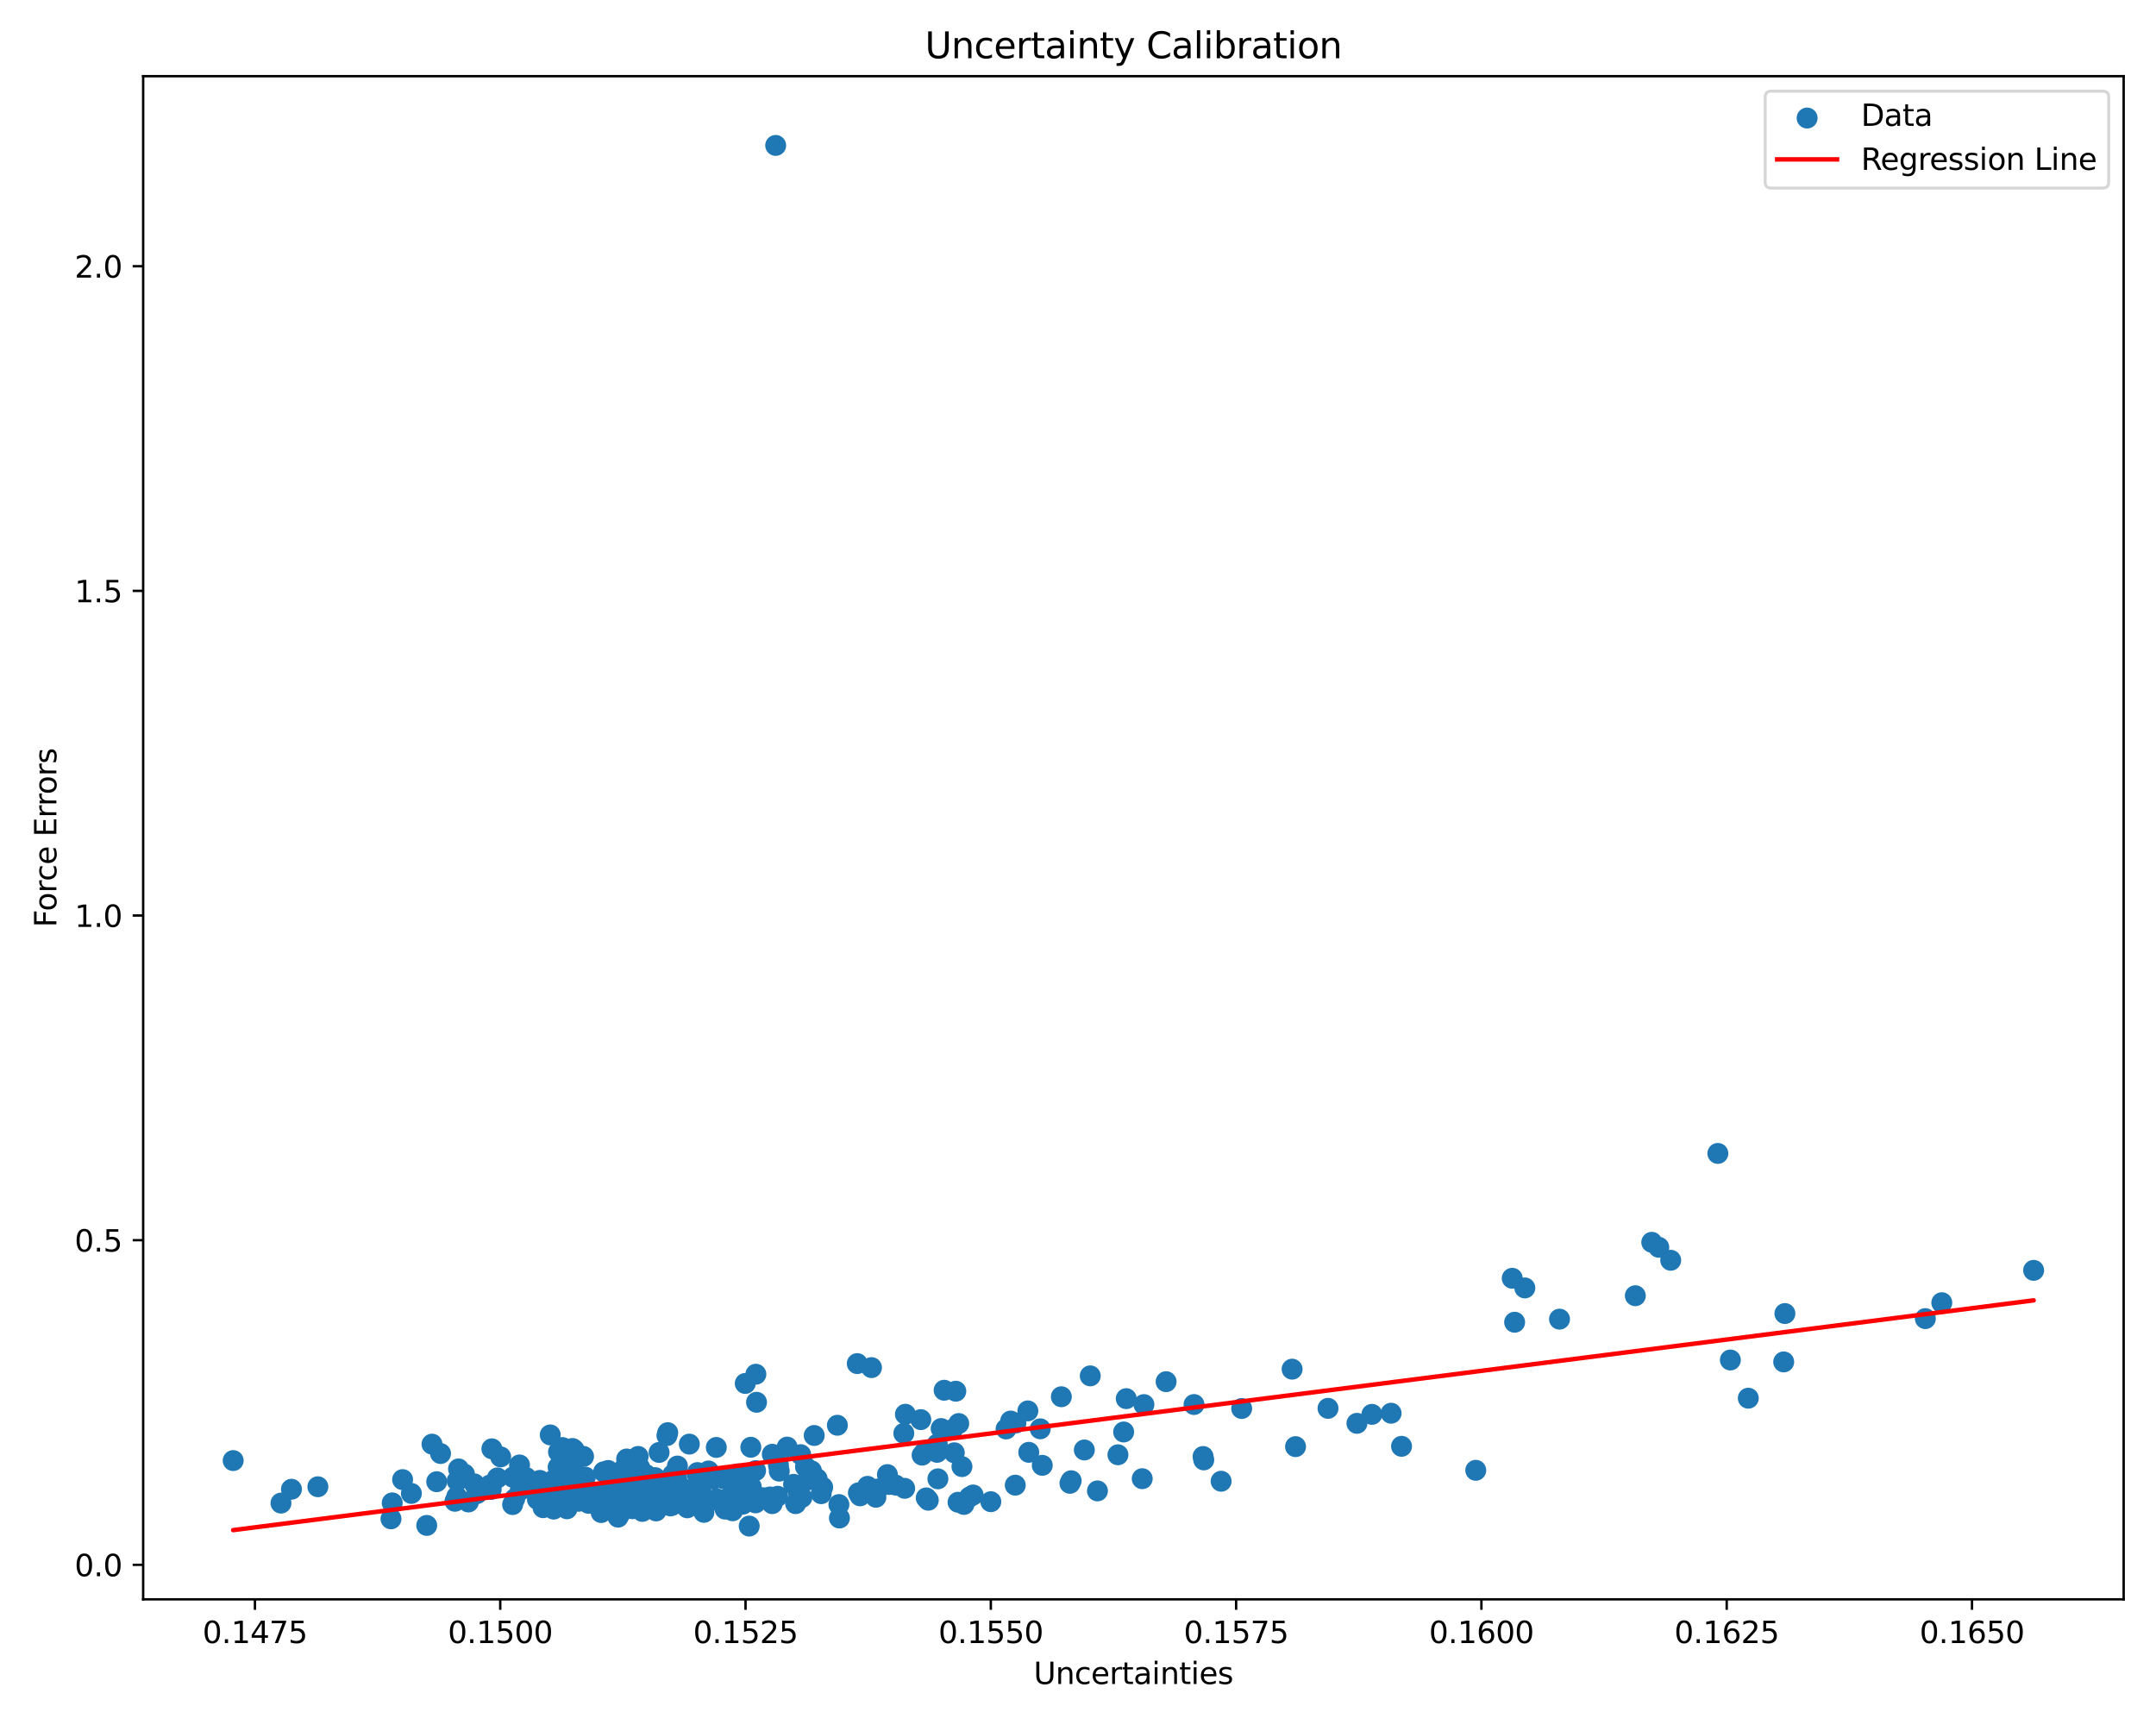<?xml version="1.0" encoding="utf-8" standalone="no"?>
<!DOCTYPE svg PUBLIC "-//W3C//DTD SVG 1.1//EN"
  "http://www.w3.org/Graphics/SVG/1.1/DTD/svg11.dtd">
<svg xmlns:xlink="http://www.w3.org/1999/xlink" width="720pt" height="576pt" viewBox="0 0 720 576" xmlns="http://www.w3.org/2000/svg" version="1.1">
 <defs>
  <style type="text/css">*{stroke-linejoin: round; stroke-linecap: butt}</style>
 </defs>
 <g id="figure_1">
  <g id="patch_1">
   <path d="M 0 576 
L 720 576 
L 720 0 
L 0 0 
z
" style="fill: #ffffff"/>
  </g>
  <g id="axes_1">
   <g id="patch_2">
    <path d="M 47.81 534.04 
L 709.2 534.04 
L 709.2 25.44 
L 47.81 25.44 
z
" style="fill: #ffffff"/>
   </g>
   <g id="PathCollection_1">
    <defs>
     <path id="mc80630d2b9" d="M 0 3 
C 0.796 3 1.559 2.684 2.121 2.121 
C 2.684 1.559 3 0.796 3 0 
C 3 -0.796 2.684 -1.559 2.121 -2.121 
C 1.559 -2.684 0.796 -3 0 -3 
C -0.796 -3 -1.559 -2.684 -2.121 -2.121 
C -2.684 -1.559 -3 -0.796 -3 0 
C -3 0.796 -2.684 1.559 -2.121 2.121 
C -1.559 2.684 -0.796 3 0 3 
z
" style="stroke: #1f77b4"/>
    </defs>
    <g clip-path="url(#pb31852e745)">
     <use xlink:href="#mc80630d2b9" x="301.828" y="478.598" style="fill: #1f77b4; stroke: #1f77b4"/>
     <use xlink:href="#mc80630d2b9" x="291.038" y="456.665" style="fill: #1f77b4; stroke: #1f77b4"/>
     <use xlink:href="#mc80630d2b9" x="222.725" y="479.361" style="fill: #1f77b4; stroke: #1f77b4"/>
     <use xlink:href="#mc80630d2b9" x="357.305" y="495.301" style="fill: #1f77b4; stroke: #1f77b4"/>
     <use xlink:href="#mc80630d2b9" x="158.426" y="495.482" style="fill: #1f77b4; stroke: #1f77b4"/>
     <use xlink:href="#mc80630d2b9" x="260.241" y="491.234" style="fill: #1f77b4; stroke: #1f77b4"/>
     <use xlink:href="#mc80630d2b9" x="183.39" y="495.129" style="fill: #1f77b4; stroke: #1f77b4"/>
     <use xlink:href="#mc80630d2b9" x="247.789" y="493.9" style="fill: #1f77b4; stroke: #1f77b4"/>
     <use xlink:href="#mc80630d2b9" x="203.896" y="500.555" style="fill: #1f77b4; stroke: #1f77b4"/>
     <use xlink:href="#mc80630d2b9" x="299.119" y="495.893" style="fill: #1f77b4; stroke: #1f77b4"/>
     <use xlink:href="#mc80630d2b9" x="398.744" y="468.989" style="fill: #1f77b4; stroke: #1f77b4"/>
     <use xlink:href="#mc80630d2b9" x="337.502" y="474.499" style="fill: #1f77b4; stroke: #1f77b4"/>
     <use xlink:href="#mc80630d2b9" x="242.925" y="500.404" style="fill: #1f77b4; stroke: #1f77b4"/>
     <use xlink:href="#mc80630d2b9" x="186.516" y="484.81" style="fill: #1f77b4; stroke: #1f77b4"/>
     <use xlink:href="#mc80630d2b9" x="287.223" y="499.478" style="fill: #1f77b4; stroke: #1f77b4"/>
     <use xlink:href="#mc80630d2b9" x="163.541" y="495.902" style="fill: #1f77b4; stroke: #1f77b4"/>
     <use xlink:href="#mc80630d2b9" x="194.877" y="486.319" style="fill: #1f77b4; stroke: #1f77b4"/>
     <use xlink:href="#mc80630d2b9" x="257.887" y="502.082" style="fill: #1f77b4; stroke: #1f77b4"/>
     <use xlink:href="#mc80630d2b9" x="289.721" y="496.31" style="fill: #1f77b4; stroke: #1f77b4"/>
     <use xlink:href="#mc80630d2b9" x="262.869" y="483.205" style="fill: #1f77b4; stroke: #1f77b4"/>
     <use xlink:href="#mc80630d2b9" x="232.922" y="491.712" style="fill: #1f77b4; stroke: #1f77b4"/>
     <use xlink:href="#mc80630d2b9" x="179.468" y="500.66" style="fill: #1f77b4; stroke: #1f77b4"/>
     <use xlink:href="#mc80630d2b9" x="212.589" y="502.087" style="fill: #1f77b4; stroke: #1f77b4"/>
     <use xlink:href="#mc80630d2b9" x="208.105" y="494.628" style="fill: #1f77b4; stroke: #1f77b4"/>
     <use xlink:href="#mc80630d2b9" x="257.912" y="485.592" style="fill: #1f77b4; stroke: #1f77b4"/>
     <use xlink:href="#mc80630d2b9" x="252.316" y="501.829" style="fill: #1f77b4; stroke: #1f77b4"/>
     <use xlink:href="#mc80630d2b9" x="196.525" y="501.973" style="fill: #1f77b4; stroke: #1f77b4"/>
     <use xlink:href="#mc80630d2b9" x="246.897" y="498.574" style="fill: #1f77b4; stroke: #1f77b4"/>
     <use xlink:href="#mc80630d2b9" x="595.669" y="454.759" style="fill: #1f77b4; stroke: #1f77b4"/>
     <use xlink:href="#mc80630d2b9" x="191.215" y="498.826" style="fill: #1f77b4; stroke: #1f77b4"/>
     <use xlink:href="#mc80630d2b9" x="389.424" y="461.361" style="fill: #1f77b4; stroke: #1f77b4"/>
     <use xlink:href="#mc80630d2b9" x="206.406" y="506.597" style="fill: #1f77b4; stroke: #1f77b4"/>
     <use xlink:href="#mc80630d2b9" x="200.767" y="505.059" style="fill: #1f77b4; stroke: #1f77b4"/>
     <use xlink:href="#mc80630d2b9" x="242.607" y="501.168" style="fill: #1f77b4; stroke: #1f77b4"/>
     <use xlink:href="#mc80630d2b9" x="236.602" y="491.178" style="fill: #1f77b4; stroke: #1f77b4"/>
     <use xlink:href="#mc80630d2b9" x="178.198" y="496.836" style="fill: #1f77b4; stroke: #1f77b4"/>
     <use xlink:href="#mc80630d2b9" x="577.862" y="454.119" style="fill: #1f77b4; stroke: #1f77b4"/>
     <use xlink:href="#mc80630d2b9" x="309.319" y="500.168" style="fill: #1f77b4; stroke: #1f77b4"/>
     <use xlink:href="#mc80630d2b9" x="269.61" y="494.222" style="fill: #1f77b4; stroke: #1f77b4"/>
     <use xlink:href="#mc80630d2b9" x="209.274" y="487.177" style="fill: #1f77b4; stroke: #1f77b4"/>
     <use xlink:href="#mc80630d2b9" x="254.812" y="500.101" style="fill: #1f77b4; stroke: #1f77b4"/>
     <use xlink:href="#mc80630d2b9" x="354.439" y="466.392" style="fill: #1f77b4; stroke: #1f77b4"/>
     <use xlink:href="#mc80630d2b9" x="226.297" y="500.249" style="fill: #1f77b4; stroke: #1f77b4"/>
     <use xlink:href="#mc80630d2b9" x="464.562" y="471.894" style="fill: #1f77b4; stroke: #1f77b4"/>
     <use xlink:href="#mc80630d2b9" x="266.627" y="498.261" style="fill: #1f77b4; stroke: #1f77b4"/>
     <use xlink:href="#mc80630d2b9" x="259.701" y="499.62" style="fill: #1f77b4; stroke: #1f77b4"/>
     <use xlink:href="#mc80630d2b9" x="229.518" y="503.483" style="fill: #1f77b4; stroke: #1f77b4"/>
     <use xlink:href="#mc80630d2b9" x="93.833" y="501.903" style="fill: #1f77b4; stroke: #1f77b4"/>
     <use xlink:href="#mc80630d2b9" x="348.065" y="489.293" style="fill: #1f77b4; stroke: #1f77b4"/>
     <use xlink:href="#mc80630d2b9" x="191.013" y="490.028" style="fill: #1f77b4; stroke: #1f77b4"/>
     <use xlink:href="#mc80630d2b9" x="401.77" y="486.346" style="fill: #1f77b4; stroke: #1f77b4"/>
     <use xlink:href="#mc80630d2b9" x="250.741" y="483.262" style="fill: #1f77b4; stroke: #1f77b4"/>
     <use xlink:href="#mc80630d2b9" x="219.903" y="498.62" style="fill: #1f77b4; stroke: #1f77b4"/>
     <use xlink:href="#mc80630d2b9" x="280.331" y="506.886" style="fill: #1f77b4; stroke: #1f77b4"/>
     <use xlink:href="#mc80630d2b9" x="77.873" y="487.704" style="fill: #1f77b4; stroke: #1f77b4"/>
     <use xlink:href="#mc80630d2b9" x="286.282" y="455.32" style="fill: #1f77b4; stroke: #1f77b4"/>
     <use xlink:href="#mc80630d2b9" x="205.551" y="504.591" style="fill: #1f77b4; stroke: #1f77b4"/>
     <use xlink:href="#mc80630d2b9" x="292.508" y="499.947" style="fill: #1f77b4; stroke: #1f77b4"/>
     <use xlink:href="#mc80630d2b9" x="244.659" y="504.471" style="fill: #1f77b4; stroke: #1f77b4"/>
     <use xlink:href="#mc80630d2b9" x="679.137" y="424.186" style="fill: #1f77b4; stroke: #1f77b4"/>
     <use xlink:href="#mc80630d2b9" x="185.097" y="501.221" style="fill: #1f77b4; stroke: #1f77b4"/>
     <use xlink:href="#mc80630d2b9" x="270.982" y="491.128" style="fill: #1f77b4; stroke: #1f77b4"/>
     <use xlink:href="#mc80630d2b9" x="314.302" y="477.01" style="fill: #1f77b4; stroke: #1f77b4"/>
     <use xlink:href="#mc80630d2b9" x="213.103" y="486.315" style="fill: #1f77b4; stroke: #1f77b4"/>
     <use xlink:href="#mc80630d2b9" x="241.838" y="493.737" style="fill: #1f77b4; stroke: #1f77b4"/>
     <use xlink:href="#mc80630d2b9" x="267.398" y="485.731" style="fill: #1f77b4; stroke: #1f77b4"/>
     <use xlink:href="#mc80630d2b9" x="553.952" y="416.488" style="fill: #1f77b4; stroke: #1f77b4"/>
     <use xlink:href="#mc80630d2b9" x="268.993" y="489.777" style="fill: #1f77b4; stroke: #1f77b4"/>
     <use xlink:href="#mc80630d2b9" x="347.393" y="477.105" style="fill: #1f77b4; stroke: #1f77b4"/>
     <use xlink:href="#mc80630d2b9" x="130.982" y="501.832" style="fill: #1f77b4; stroke: #1f77b4"/>
     <use xlink:href="#mc80630d2b9" x="189.479" y="488.217" style="fill: #1f77b4; stroke: #1f77b4"/>
     <use xlink:href="#mc80630d2b9" x="557.937" y="420.818" style="fill: #1f77b4; stroke: #1f77b4"/>
     <use xlink:href="#mc80630d2b9" x="279.641" y="475.914" style="fill: #1f77b4; stroke: #1f77b4"/>
     <use xlink:href="#mc80630d2b9" x="339.049" y="495.917" style="fill: #1f77b4; stroke: #1f77b4"/>
     <use xlink:href="#mc80630d2b9" x="252.422" y="458.873" style="fill: #1f77b4; stroke: #1f77b4"/>
     <use xlink:href="#mc80630d2b9" x="505.015" y="426.836" style="fill: #1f77b4; stroke: #1f77b4"/>
     <use xlink:href="#mc80630d2b9" x="224.649" y="502.536" style="fill: #1f77b4; stroke: #1f77b4"/>
     <use xlink:href="#mc80630d2b9" x="220.85" y="497.651" style="fill: #1f77b4; stroke: #1f77b4"/>
     <use xlink:href="#mc80630d2b9" x="224.138" y="495.8" style="fill: #1f77b4; stroke: #1f77b4"/>
     <use xlink:href="#mc80630d2b9" x="250.201" y="509.578" style="fill: #1f77b4; stroke: #1f77b4"/>
     <use xlink:href="#mc80630d2b9" x="318.688" y="485.101" style="fill: #1f77b4; stroke: #1f77b4"/>
     <use xlink:href="#mc80630d2b9" x="414.66" y="470.316" style="fill: #1f77b4; stroke: #1f77b4"/>
     <use xlink:href="#mc80630d2b9" x="272.879" y="493.779" style="fill: #1f77b4; stroke: #1f77b4"/>
     <use xlink:href="#mc80630d2b9" x="228.638" y="497.291" style="fill: #1f77b4; stroke: #1f77b4"/>
     <use xlink:href="#mc80630d2b9" x="257.145" y="499.855" style="fill: #1f77b4; stroke: #1f77b4"/>
     <use xlink:href="#mc80630d2b9" x="192.249" y="492.069" style="fill: #1f77b4; stroke: #1f77b4"/>
     <use xlink:href="#mc80630d2b9" x="183.756" y="479.135" style="fill: #1f77b4; stroke: #1f77b4"/>
     <use xlink:href="#mc80630d2b9" x="252.326" y="491.065" style="fill: #1f77b4; stroke: #1f77b4"/>
     <use xlink:href="#mc80630d2b9" x="180.278" y="494.325" style="fill: #1f77b4; stroke: #1f77b4"/>
     <use xlink:href="#mc80630d2b9" x="171.885" y="500.479" style="fill: #1f77b4; stroke: #1f77b4"/>
     <use xlink:href="#mc80630d2b9" x="171.238" y="493.249" style="fill: #1f77b4; stroke: #1f77b4"/>
     <use xlink:href="#mc80630d2b9" x="242.141" y="503.914" style="fill: #1f77b4; stroke: #1f77b4"/>
     <use xlink:href="#mc80630d2b9" x="453.152" y="475.271" style="fill: #1f77b4; stroke: #1f77b4"/>
     <use xlink:href="#mc80630d2b9" x="296.591" y="495.592" style="fill: #1f77b4; stroke: #1f77b4"/>
     <use xlink:href="#mc80630d2b9" x="573.679" y="385.146" style="fill: #1f77b4; stroke: #1f77b4"/>
     <use xlink:href="#mc80630d2b9" x="458.149" y="472.273" style="fill: #1f77b4; stroke: #1f77b4"/>
     <use xlink:href="#mc80630d2b9" x="296.911" y="495.681" style="fill: #1f77b4; stroke: #1f77b4"/>
     <use xlink:href="#mc80630d2b9" x="224.643" y="492.431" style="fill: #1f77b4; stroke: #1f77b4"/>
     <use xlink:href="#mc80630d2b9" x="220.325" y="495.212" style="fill: #1f77b4; stroke: #1f77b4"/>
     <use xlink:href="#mc80630d2b9" x="248.879" y="461.95" style="fill: #1f77b4; stroke: #1f77b4"/>
     <use xlink:href="#mc80630d2b9" x="184.709" y="496.566" style="fill: #1f77b4; stroke: #1f77b4"/>
     <use xlink:href="#mc80630d2b9" x="381.449" y="493.754" style="fill: #1f77b4; stroke: #1f77b4"/>
     <use xlink:href="#mc80630d2b9" x="364.092" y="459.421" style="fill: #1f77b4; stroke: #1f77b4"/>
     <use xlink:href="#mc80630d2b9" x="191.175" y="483.672" style="fill: #1f77b4; stroke: #1f77b4"/>
     <use xlink:href="#mc80630d2b9" x="152.533" y="499.735" style="fill: #1f77b4; stroke: #1f77b4"/>
     <use xlink:href="#mc80630d2b9" x="376.112" y="467.028" style="fill: #1f77b4; stroke: #1f77b4"/>
     <use xlink:href="#mc80630d2b9" x="187.841" y="483.353" style="fill: #1f77b4; stroke: #1f77b4"/>
     <use xlink:href="#mc80630d2b9" x="213.589" y="489.948" style="fill: #1f77b4; stroke: #1f77b4"/>
     <use xlink:href="#mc80630d2b9" x="431.505" y="457.181" style="fill: #1f77b4; stroke: #1f77b4"/>
     <use xlink:href="#mc80630d2b9" x="218.136" y="498.707" style="fill: #1f77b4; stroke: #1f77b4"/>
     <use xlink:href="#mc80630d2b9" x="362.115" y="484.167" style="fill: #1f77b4; stroke: #1f77b4"/>
     <use xlink:href="#mc80630d2b9" x="313.217" y="493.807" style="fill: #1f77b4; stroke: #1f77b4"/>
     <use xlink:href="#mc80630d2b9" x="319.942" y="501.625" style="fill: #1f77b4; stroke: #1f77b4"/>
     <use xlink:href="#mc80630d2b9" x="382.017" y="469.009" style="fill: #1f77b4; stroke: #1f77b4"/>
     <use xlink:href="#mc80630d2b9" x="214.511" y="504.675" style="fill: #1f77b4; stroke: #1f77b4"/>
     <use xlink:href="#mc80630d2b9" x="247.357" y="492.535" style="fill: #1f77b4; stroke: #1f77b4"/>
     <use xlink:href="#mc80630d2b9" x="191.741" y="484.11" style="fill: #1f77b4; stroke: #1f77b4"/>
     <use xlink:href="#mc80630d2b9" x="134.448" y="494.062" style="fill: #1f77b4; stroke: #1f77b4"/>
     <use xlink:href="#mc80630d2b9" x="202.289" y="497.245" style="fill: #1f77b4; stroke: #1f77b4"/>
     <use xlink:href="#mc80630d2b9" x="313.012" y="482.19" style="fill: #1f77b4; stroke: #1f77b4"/>
     <use xlink:href="#mc80630d2b9" x="320.169" y="475.334" style="fill: #1f77b4; stroke: #1f77b4"/>
     <use xlink:href="#mc80630d2b9" x="265.703" y="502.086" style="fill: #1f77b4; stroke: #1f77b4"/>
     <use xlink:href="#mc80630d2b9" x="546.122" y="432.661" style="fill: #1f77b4; stroke: #1f77b4"/>
     <use xlink:href="#mc80630d2b9" x="206.696" y="498.465" style="fill: #1f77b4; stroke: #1f77b4"/>
     <use xlink:href="#mc80630d2b9" x="323.798" y="499.854" style="fill: #1f77b4; stroke: #1f77b4"/>
     <use xlink:href="#mc80630d2b9" x="151.929" y="501.299" style="fill: #1f77b4; stroke: #1f77b4"/>
     <use xlink:href="#mc80630d2b9" x="310.007" y="500.947" style="fill: #1f77b4; stroke: #1f77b4"/>
     <use xlink:href="#mc80630d2b9" x="185.455" y="495.586" style="fill: #1f77b4; stroke: #1f77b4"/>
     <use xlink:href="#mc80630d2b9" x="144.268" y="482.219" style="fill: #1f77b4; stroke: #1f77b4"/>
     <use xlink:href="#mc80630d2b9" x="193.222" y="501.299" style="fill: #1f77b4; stroke: #1f77b4"/>
     <use xlink:href="#mc80630d2b9" x="156.426" y="501.532" style="fill: #1f77b4; stroke: #1f77b4"/>
     <use xlink:href="#mc80630d2b9" x="221.895" y="495.606" style="fill: #1f77b4; stroke: #1f77b4"/>
     <use xlink:href="#mc80630d2b9" x="211.204" y="503.784" style="fill: #1f77b4; stroke: #1f77b4"/>
     <use xlink:href="#mc80630d2b9" x="293.106" y="497.205" style="fill: #1f77b4; stroke: #1f77b4"/>
     <use xlink:href="#mc80630d2b9" x="182.234" y="496.965" style="fill: #1f77b4; stroke: #1f77b4"/>
     <use xlink:href="#mc80630d2b9" x="199.72" y="500.054" style="fill: #1f77b4; stroke: #1f77b4"/>
     <use xlink:href="#mc80630d2b9" x="302.119" y="496.973" style="fill: #1f77b4; stroke: #1f77b4"/>
     <use xlink:href="#mc80630d2b9" x="402" y="487.481" style="fill: #1f77b4; stroke: #1f77b4"/>
     <use xlink:href="#mc80630d2b9" x="193.241" y="498.593" style="fill: #1f77b4; stroke: #1f77b4"/>
     <use xlink:href="#mc80630d2b9" x="267.785" y="500.028" style="fill: #1f77b4; stroke: #1f77b4"/>
     <use xlink:href="#mc80630d2b9" x="219.107" y="504.523" style="fill: #1f77b4; stroke: #1f77b4"/>
     <use xlink:href="#mc80630d2b9" x="186.387" y="489.921" style="fill: #1f77b4; stroke: #1f77b4"/>
     <use xlink:href="#mc80630d2b9" x="319.193" y="464.545" style="fill: #1f77b4; stroke: #1f77b4"/>
     <use xlink:href="#mc80630d2b9" x="250.892" y="496.503" style="fill: #1f77b4; stroke: #1f77b4"/>
     <use xlink:href="#mc80630d2b9" x="373.338" y="485.771" style="fill: #1f77b4; stroke: #1f77b4"/>
     <use xlink:href="#mc80630d2b9" x="201.6" y="491.455" style="fill: #1f77b4; stroke: #1f77b4"/>
     <use xlink:href="#mc80630d2b9" x="188.623" y="489.956" style="fill: #1f77b4; stroke: #1f77b4"/>
     <use xlink:href="#mc80630d2b9" x="357.718" y="494.435" style="fill: #1f77b4; stroke: #1f77b4"/>
     <use xlink:href="#mc80630d2b9" x="286.667" y="498.475" style="fill: #1f77b4; stroke: #1f77b4"/>
     <use xlink:href="#mc80630d2b9" x="189.352" y="503.806" style="fill: #1f77b4; stroke: #1f77b4"/>
     <use xlink:href="#mc80630d2b9" x="145.841" y="494.76" style="fill: #1f77b4; stroke: #1f77b4"/>
     <use xlink:href="#mc80630d2b9" x="223.916" y="502.847" style="fill: #1f77b4; stroke: #1f77b4"/>
     <use xlink:href="#mc80630d2b9" x="492.833" y="490.957" style="fill: #1f77b4; stroke: #1f77b4"/>
     <use xlink:href="#mc80630d2b9" x="509.226" y="430.055" style="fill: #1f77b4; stroke: #1f77b4"/>
     <use xlink:href="#mc80630d2b9" x="206.995" y="505.511" style="fill: #1f77b4; stroke: #1f77b4"/>
     <use xlink:href="#mc80630d2b9" x="220.103" y="484.988" style="fill: #1f77b4; stroke: #1f77b4"/>
     <use xlink:href="#mc80630d2b9" x="248.222" y="493.714" style="fill: #1f77b4; stroke: #1f77b4"/>
     <use xlink:href="#mc80630d2b9" x="307.939" y="485.888" style="fill: #1f77b4; stroke: #1f77b4"/>
     <use xlink:href="#mc80630d2b9" x="318.094" y="477.324" style="fill: #1f77b4; stroke: #1f77b4"/>
     <use xlink:href="#mc80630d2b9" x="343.561" y="484.947" style="fill: #1f77b4; stroke: #1f77b4"/>
     <use xlink:href="#mc80630d2b9" x="166.122" y="493.496" style="fill: #1f77b4; stroke: #1f77b4"/>
     <use xlink:href="#mc80630d2b9" x="203.092" y="491.01" style="fill: #1f77b4; stroke: #1f77b4"/>
     <use xlink:href="#mc80630d2b9" x="155.122" y="492.241" style="fill: #1f77b4; stroke: #1f77b4"/>
     <use xlink:href="#mc80630d2b9" x="186.001" y="499.905" style="fill: #1f77b4; stroke: #1f77b4"/>
     <use xlink:href="#mc80630d2b9" x="233.725" y="499.642" style="fill: #1f77b4; stroke: #1f77b4"/>
     <use xlink:href="#mc80630d2b9" x="324.979" y="499.196" style="fill: #1f77b4; stroke: #1f77b4"/>
     <use xlink:href="#mc80630d2b9" x="159.308" y="498.739" style="fill: #1f77b4; stroke: #1f77b4"/>
     <use xlink:href="#mc80630d2b9" x="187.482" y="502.336" style="fill: #1f77b4; stroke: #1f77b4"/>
     <use xlink:href="#mc80630d2b9" x="274.246" y="498.756" style="fill: #1f77b4; stroke: #1f77b4"/>
     <use xlink:href="#mc80630d2b9" x="137.381" y="498.674" style="fill: #1f77b4; stroke: #1f77b4"/>
     <use xlink:href="#mc80630d2b9" x="259.953" y="489.207" style="fill: #1f77b4; stroke: #1f77b4"/>
     <use xlink:href="#mc80630d2b9" x="184.891" y="503.908" style="fill: #1f77b4; stroke: #1f77b4"/>
     <use xlink:href="#mc80630d2b9" x="280.156" y="502.393" style="fill: #1f77b4; stroke: #1f77b4"/>
     <use xlink:href="#mc80630d2b9" x="106.155" y="496.445" style="fill: #1f77b4; stroke: #1f77b4"/>
     <use xlink:href="#mc80630d2b9" x="307.499" y="474.032" style="fill: #1f77b4; stroke: #1f77b4"/>
     <use xlink:href="#mc80630d2b9" x="259.042" y="48.558" style="fill: #1f77b4; stroke: #1f77b4"/>
     <use xlink:href="#mc80630d2b9" x="204.251" y="501.23" style="fill: #1f77b4; stroke: #1f77b4"/>
     <use xlink:href="#mc80630d2b9" x="164.045" y="497.33" style="fill: #1f77b4; stroke: #1f77b4"/>
     <use xlink:href="#mc80630d2b9" x="171.193" y="502.398" style="fill: #1f77b4; stroke: #1f77b4"/>
     <use xlink:href="#mc80630d2b9" x="238.313" y="493.898" style="fill: #1f77b4; stroke: #1f77b4"/>
     <use xlink:href="#mc80630d2b9" x="235.073" y="504.993" style="fill: #1f77b4; stroke: #1f77b4"/>
     <use xlink:href="#mc80630d2b9" x="239.212" y="483.317" style="fill: #1f77b4; stroke: #1f77b4"/>
     <use xlink:href="#mc80630d2b9" x="226.599" y="500.167" style="fill: #1f77b4; stroke: #1f77b4"/>
     <use xlink:href="#mc80630d2b9" x="321.246" y="489.719" style="fill: #1f77b4; stroke: #1f77b4"/>
     <use xlink:href="#mc80630d2b9" x="191.767" y="499.749" style="fill: #1f77b4; stroke: #1f77b4"/>
     <use xlink:href="#mc80630d2b9" x="208.378" y="490.42" style="fill: #1f77b4; stroke: #1f77b4"/>
     <use xlink:href="#mc80630d2b9" x="176.082" y="495.929" style="fill: #1f77b4; stroke: #1f77b4"/>
     <use xlink:href="#mc80630d2b9" x="366.497" y="497.831" style="fill: #1f77b4; stroke: #1f77b4"/>
     <use xlink:href="#mc80630d2b9" x="209.483" y="499.404" style="fill: #1f77b4; stroke: #1f77b4"/>
     <use xlink:href="#mc80630d2b9" x="210.13" y="490.83" style="fill: #1f77b4; stroke: #1f77b4"/>
     <use xlink:href="#mc80630d2b9" x="343.252" y="471.116" style="fill: #1f77b4; stroke: #1f77b4"/>
     <use xlink:href="#mc80630d2b9" x="232.818" y="492.272" style="fill: #1f77b4; stroke: #1f77b4"/>
     <use xlink:href="#mc80630d2b9" x="335.976" y="477.154" style="fill: #1f77b4; stroke: #1f77b4"/>
     <use xlink:href="#mc80630d2b9" x="245.165" y="496.401" style="fill: #1f77b4; stroke: #1f77b4"/>
     <use xlink:href="#mc80630d2b9" x="248.103" y="502.255" style="fill: #1f77b4; stroke: #1f77b4"/>
     <use xlink:href="#mc80630d2b9" x="195.476" y="493.232" style="fill: #1f77b4; stroke: #1f77b4"/>
     <use xlink:href="#mc80630d2b9" x="222.999" y="478.382" style="fill: #1f77b4; stroke: #1f77b4"/>
     <use xlink:href="#mc80630d2b9" x="181.362" y="503.437" style="fill: #1f77b4; stroke: #1f77b4"/>
     <use xlink:href="#mc80630d2b9" x="197.871" y="498.498" style="fill: #1f77b4; stroke: #1f77b4"/>
     <use xlink:href="#mc80630d2b9" x="225.99" y="493.791" style="fill: #1f77b4; stroke: #1f77b4"/>
     <use xlink:href="#mc80630d2b9" x="226.23" y="489.53" style="fill: #1f77b4; stroke: #1f77b4"/>
     <use xlink:href="#mc80630d2b9" x="432.646" y="483.049" style="fill: #1f77b4; stroke: #1f77b4"/>
     <use xlink:href="#mc80630d2b9" x="274.735" y="496.61" style="fill: #1f77b4; stroke: #1f77b4"/>
     <use xlink:href="#mc80630d2b9" x="193.583" y="500.779" style="fill: #1f77b4; stroke: #1f77b4"/>
     <use xlink:href="#mc80630d2b9" x="321.897" y="502.351" style="fill: #1f77b4; stroke: #1f77b4"/>
     <use xlink:href="#mc80630d2b9" x="230.207" y="482.206" style="fill: #1f77b4; stroke: #1f77b4"/>
     <use xlink:href="#mc80630d2b9" x="302.363" y="472.242" style="fill: #1f77b4; stroke: #1f77b4"/>
     <use xlink:href="#mc80630d2b9" x="173.499" y="489.166" style="fill: #1f77b4; stroke: #1f77b4"/>
     <use xlink:href="#mc80630d2b9" x="188.715" y="496.501" style="fill: #1f77b4; stroke: #1f77b4"/>
     <use xlink:href="#mc80630d2b9" x="339.256" y="475.153" style="fill: #1f77b4; stroke: #1f77b4"/>
     <use xlink:href="#mc80630d2b9" x="330.89" y="501.438" style="fill: #1f77b4; stroke: #1f77b4"/>
     <use xlink:href="#mc80630d2b9" x="222.586" y="495.912" style="fill: #1f77b4; stroke: #1f77b4"/>
     <use xlink:href="#mc80630d2b9" x="214.004" y="494.932" style="fill: #1f77b4; stroke: #1f77b4"/>
     <use xlink:href="#mc80630d2b9" x="249.019" y="492.228" style="fill: #1f77b4; stroke: #1f77b4"/>
     <use xlink:href="#mc80630d2b9" x="215.702" y="492.364" style="fill: #1f77b4; stroke: #1f77b4"/>
     <use xlink:href="#mc80630d2b9" x="520.805" y="440.481" style="fill: #1f77b4; stroke: #1f77b4"/>
     <use xlink:href="#mc80630d2b9" x="180.53" y="497.751" style="fill: #1f77b4; stroke: #1f77b4"/>
     <use xlink:href="#mc80630d2b9" x="175.71" y="493.359" style="fill: #1f77b4; stroke: #1f77b4"/>
     <use xlink:href="#mc80630d2b9" x="239.503" y="500.507" style="fill: #1f77b4; stroke: #1f77b4"/>
     <use xlink:href="#mc80630d2b9" x="147.119" y="485.348" style="fill: #1f77b4; stroke: #1f77b4"/>
     <use xlink:href="#mc80630d2b9" x="182.847" y="501.312" style="fill: #1f77b4; stroke: #1f77b4"/>
     <use xlink:href="#mc80630d2b9" x="265.01" y="495.633" style="fill: #1f77b4; stroke: #1f77b4"/>
     <use xlink:href="#mc80630d2b9" x="228.27" y="502.222" style="fill: #1f77b4; stroke: #1f77b4"/>
     <use xlink:href="#mc80630d2b9" x="642.976" y="440.303" style="fill: #1f77b4; stroke: #1f77b4"/>
     <use xlink:href="#mc80630d2b9" x="234.904" y="499.701" style="fill: #1f77b4; stroke: #1f77b4"/>
     <use xlink:href="#mc80630d2b9" x="199.955" y="502.077" style="fill: #1f77b4; stroke: #1f77b4"/>
     <use xlink:href="#mc80630d2b9" x="142.509" y="509.359" style="fill: #1f77b4; stroke: #1f77b4"/>
     <use xlink:href="#mc80630d2b9" x="153.131" y="490.493" style="fill: #1f77b4; stroke: #1f77b4"/>
     <use xlink:href="#mc80630d2b9" x="407.795" y="494.604" style="fill: #1f77b4; stroke: #1f77b4"/>
     <use xlink:href="#mc80630d2b9" x="213.743" y="498.522" style="fill: #1f77b4; stroke: #1f77b4"/>
     <use xlink:href="#mc80630d2b9" x="239.804" y="501.082" style="fill: #1f77b4; stroke: #1f77b4"/>
     <use xlink:href="#mc80630d2b9" x="296.35" y="492.385" style="fill: #1f77b4; stroke: #1f77b4"/>
     <use xlink:href="#mc80630d2b9" x="222.848" y="499.327" style="fill: #1f77b4; stroke: #1f77b4"/>
     <use xlink:href="#mc80630d2b9" x="241.147" y="493.48" style="fill: #1f77b4; stroke: #1f77b4"/>
     <use xlink:href="#mc80630d2b9" x="212.39" y="498.081" style="fill: #1f77b4; stroke: #1f77b4"/>
     <use xlink:href="#mc80630d2b9" x="241.836" y="493.755" style="fill: #1f77b4; stroke: #1f77b4"/>
     <use xlink:href="#mc80630d2b9" x="152.682" y="494.473" style="fill: #1f77b4; stroke: #1f77b4"/>
     <use xlink:href="#mc80630d2b9" x="583.846" y="466.878" style="fill: #1f77b4; stroke: #1f77b4"/>
     <use xlink:href="#mc80630d2b9" x="443.494" y="470.269" style="fill: #1f77b4; stroke: #1f77b4"/>
     <use xlink:href="#mc80630d2b9" x="468.048" y="482.944" style="fill: #1f77b4; stroke: #1f77b4"/>
     <use xlink:href="#mc80630d2b9" x="271.908" y="479.328" style="fill: #1f77b4; stroke: #1f77b4"/>
     <use xlink:href="#mc80630d2b9" x="312.94" y="484.954" style="fill: #1f77b4; stroke: #1f77b4"/>
     <use xlink:href="#mc80630d2b9" x="648.47" y="434.984" style="fill: #1f77b4; stroke: #1f77b4"/>
     <use xlink:href="#mc80630d2b9" x="308.756" y="484.883" style="fill: #1f77b4; stroke: #1f77b4"/>
     <use xlink:href="#mc80630d2b9" x="207.386" y="498.202" style="fill: #1f77b4; stroke: #1f77b4"/>
     <use xlink:href="#mc80630d2b9" x="551.61" y="414.82" style="fill: #1f77b4; stroke: #1f77b4"/>
     <use xlink:href="#mc80630d2b9" x="218.784" y="493.394" style="fill: #1f77b4; stroke: #1f77b4"/>
     <use xlink:href="#mc80630d2b9" x="246.342" y="498.573" style="fill: #1f77b4; stroke: #1f77b4"/>
     <use xlink:href="#mc80630d2b9" x="167.204" y="486.473" style="fill: #1f77b4; stroke: #1f77b4"/>
     <use xlink:href="#mc80630d2b9" x="252.644" y="468.242" style="fill: #1f77b4; stroke: #1f77b4"/>
     <use xlink:href="#mc80630d2b9" x="97.335" y="497.282" style="fill: #1f77b4; stroke: #1f77b4"/>
     <use xlink:href="#mc80630d2b9" x="180.82" y="498.907" style="fill: #1f77b4; stroke: #1f77b4"/>
     <use xlink:href="#mc80630d2b9" x="375.247" y="478.161" style="fill: #1f77b4; stroke: #1f77b4"/>
     <use xlink:href="#mc80630d2b9" x="209.266" y="493.98" style="fill: #1f77b4; stroke: #1f77b4"/>
     <use xlink:href="#mc80630d2b9" x="130.572" y="507.158" style="fill: #1f77b4; stroke: #1f77b4"/>
     <use xlink:href="#mc80630d2b9" x="505.814" y="441.512" style="fill: #1f77b4; stroke: #1f77b4"/>
     <use xlink:href="#mc80630d2b9" x="173.746" y="497.588" style="fill: #1f77b4; stroke: #1f77b4"/>
     <use xlink:href="#mc80630d2b9" x="232.799" y="496.486" style="fill: #1f77b4; stroke: #1f77b4"/>
     <use xlink:href="#mc80630d2b9" x="246.399" y="492.146" style="fill: #1f77b4; stroke: #1f77b4"/>
     <use xlink:href="#mc80630d2b9" x="219.936" y="497.737" style="fill: #1f77b4; stroke: #1f77b4"/>
     <use xlink:href="#mc80630d2b9" x="212.928" y="497.043" style="fill: #1f77b4; stroke: #1f77b4"/>
     <use xlink:href="#mc80630d2b9" x="202.253" y="500.84" style="fill: #1f77b4; stroke: #1f77b4"/>
     <use xlink:href="#mc80630d2b9" x="221.357" y="495.73" style="fill: #1f77b4; stroke: #1f77b4"/>
     <use xlink:href="#mc80630d2b9" x="184.411" y="494.488" style="fill: #1f77b4; stroke: #1f77b4"/>
     <use xlink:href="#mc80630d2b9" x="174.634" y="496.979" style="fill: #1f77b4; stroke: #1f77b4"/>
     <use xlink:href="#mc80630d2b9" x="315.296" y="464.221" style="fill: #1f77b4; stroke: #1f77b4"/>
     <use xlink:href="#mc80630d2b9" x="164.259" y="483.779" style="fill: #1f77b4; stroke: #1f77b4"/>
     <use xlink:href="#mc80630d2b9" x="206.721" y="495.203" style="fill: #1f77b4; stroke: #1f77b4"/>
     <use xlink:href="#mc80630d2b9" x="596.072" y="438.611" style="fill: #1f77b4; stroke: #1f77b4"/>
     <use xlink:href="#mc80630d2b9" x="217.089" y="502.85" style="fill: #1f77b4; stroke: #1f77b4"/>
    </g>
   </g>
   <g id="matplotlib.axis_1">
    <g id="xtick_1">
     <g id="line2d_1">
      <defs>
       <path id="m3fabf9f0cd" d="M 0 0 
L 0 3.5 
" style="stroke: #000000; stroke-width: 0.8"/>
      </defs>
      <g>
       <use xlink:href="#m3fabf9f0cd" x="85.14" y="534.04" style="stroke: #000000; stroke-width: 0.8"/>
      </g>
     </g>
     <g id="text_1">
      <!-- 0.1475 -->
      <g transform="translate(67.645 548.638) scale(0.1 -0.1)">
       <defs>
        <path id="DejaVuSans-30" d="M 2034 4250 
Q 1547 4250 1301 3770 
Q 1056 3291 1056 2328 
Q 1056 1369 1301 889 
Q 1547 409 2034 409 
Q 2525 409 2770 889 
Q 3016 1369 3016 2328 
Q 3016 3291 2770 3770 
Q 2525 4250 2034 4250 
z
M 2034 4750 
Q 2819 4750 3233 4129 
Q 3647 3509 3647 2328 
Q 3647 1150 3233 529 
Q 2819 -91 2034 -91 
Q 1250 -91 836 529 
Q 422 1150 422 2328 
Q 422 3509 836 4129 
Q 1250 4750 2034 4750 
z
" transform="scale(0.016)"/>
        <path id="DejaVuSans-2e" d="M 684 794 
L 1344 794 
L 1344 0 
L 684 0 
L 684 794 
z
" transform="scale(0.016)"/>
        <path id="DejaVuSans-31" d="M 794 531 
L 1825 531 
L 1825 4091 
L 703 3866 
L 703 4441 
L 1819 4666 
L 2450 4666 
L 2450 531 
L 3481 531 
L 3481 0 
L 794 0 
L 794 531 
z
" transform="scale(0.016)"/>
        <path id="DejaVuSans-34" d="M 2419 4116 
L 825 1625 
L 2419 1625 
L 2419 4116 
z
M 2253 4666 
L 3047 4666 
L 3047 1625 
L 3713 1625 
L 3713 1100 
L 3047 1100 
L 3047 0 
L 2419 0 
L 2419 1100 
L 313 1100 
L 313 1709 
L 2253 4666 
z
" transform="scale(0.016)"/>
        <path id="DejaVuSans-37" d="M 525 4666 
L 3525 4666 
L 3525 4397 
L 1831 0 
L 1172 0 
L 2766 4134 
L 525 4134 
L 525 4666 
z
" transform="scale(0.016)"/>
        <path id="DejaVuSans-35" d="M 691 4666 
L 3169 4666 
L 3169 4134 
L 1269 4134 
L 1269 2991 
Q 1406 3038 1543 3061 
Q 1681 3084 1819 3084 
Q 2600 3084 3056 2656 
Q 3513 2228 3513 1497 
Q 3513 744 3044 326 
Q 2575 -91 1722 -91 
Q 1428 -91 1123 -41 
Q 819 9 494 109 
L 494 744 
Q 775 591 1075 516 
Q 1375 441 1709 441 
Q 2250 441 2565 725 
Q 2881 1009 2881 1497 
Q 2881 1984 2565 2268 
Q 2250 2553 1709 2553 
Q 1456 2553 1204 2497 
Q 953 2441 691 2322 
L 691 4666 
z
" transform="scale(0.016)"/>
       </defs>
       <use xlink:href="#DejaVuSans-30"/>
       <use xlink:href="#DejaVuSans-2e" x="63.623"/>
       <use xlink:href="#DejaVuSans-31" x="95.41"/>
       <use xlink:href="#DejaVuSans-34" x="159.033"/>
       <use xlink:href="#DejaVuSans-37" x="222.656"/>
       <use xlink:href="#DejaVuSans-35" x="286.279"/>
      </g>
     </g>
    </g>
    <g id="xtick_2">
     <g id="line2d_2">
      <g>
       <use xlink:href="#m3fabf9f0cd" x="167.056" y="534.04" style="stroke: #000000; stroke-width: 0.8"/>
      </g>
     </g>
     <g id="text_2">
      <!-- 0.1500 -->
      <g transform="translate(149.561 548.638) scale(0.1 -0.1)">
       <use xlink:href="#DejaVuSans-30"/>
       <use xlink:href="#DejaVuSans-2e" x="63.623"/>
       <use xlink:href="#DejaVuSans-31" x="95.41"/>
       <use xlink:href="#DejaVuSans-35" x="159.033"/>
       <use xlink:href="#DejaVuSans-30" x="222.656"/>
       <use xlink:href="#DejaVuSans-30" x="286.279"/>
      </g>
     </g>
    </g>
    <g id="xtick_3">
     <g id="line2d_3">
      <g>
       <use xlink:href="#m3fabf9f0cd" x="248.972" y="534.04" style="stroke: #000000; stroke-width: 0.8"/>
      </g>
     </g>
     <g id="text_3">
      <!-- 0.1525 -->
      <g transform="translate(231.477 548.638) scale(0.1 -0.1)">
       <defs>
        <path id="DejaVuSans-32" d="M 1228 531 
L 3431 531 
L 3431 0 
L 469 0 
L 469 531 
Q 828 903 1448 1529 
Q 2069 2156 2228 2338 
Q 2531 2678 2651 2914 
Q 2772 3150 2772 3378 
Q 2772 3750 2511 3984 
Q 2250 4219 1831 4219 
Q 1534 4219 1204 4116 
Q 875 4013 500 3803 
L 500 4441 
Q 881 4594 1212 4672 
Q 1544 4750 1819 4750 
Q 2544 4750 2975 4387 
Q 3406 4025 3406 3419 
Q 3406 3131 3298 2873 
Q 3191 2616 2906 2266 
Q 2828 2175 2409 1742 
Q 1991 1309 1228 531 
z
" transform="scale(0.016)"/>
       </defs>
       <use xlink:href="#DejaVuSans-30"/>
       <use xlink:href="#DejaVuSans-2e" x="63.623"/>
       <use xlink:href="#DejaVuSans-31" x="95.41"/>
       <use xlink:href="#DejaVuSans-35" x="159.033"/>
       <use xlink:href="#DejaVuSans-32" x="222.656"/>
       <use xlink:href="#DejaVuSans-35" x="286.279"/>
      </g>
     </g>
    </g>
    <g id="xtick_4">
     <g id="line2d_4">
      <g>
       <use xlink:href="#m3fabf9f0cd" x="330.888" y="534.04" style="stroke: #000000; stroke-width: 0.8"/>
      </g>
     </g>
     <g id="text_4">
      <!-- 0.1550 -->
      <g transform="translate(313.393 548.638) scale(0.1 -0.1)">
       <use xlink:href="#DejaVuSans-30"/>
       <use xlink:href="#DejaVuSans-2e" x="63.623"/>
       <use xlink:href="#DejaVuSans-31" x="95.41"/>
       <use xlink:href="#DejaVuSans-35" x="159.033"/>
       <use xlink:href="#DejaVuSans-35" x="222.656"/>
       <use xlink:href="#DejaVuSans-30" x="286.279"/>
      </g>
     </g>
    </g>
    <g id="xtick_5">
     <g id="line2d_5">
      <g>
       <use xlink:href="#m3fabf9f0cd" x="412.804" y="534.04" style="stroke: #000000; stroke-width: 0.8"/>
      </g>
     </g>
     <g id="text_5">
      <!-- 0.1575 -->
      <g transform="translate(395.309 548.638) scale(0.1 -0.1)">
       <use xlink:href="#DejaVuSans-30"/>
       <use xlink:href="#DejaVuSans-2e" x="63.623"/>
       <use xlink:href="#DejaVuSans-31" x="95.41"/>
       <use xlink:href="#DejaVuSans-35" x="159.033"/>
       <use xlink:href="#DejaVuSans-37" x="222.656"/>
       <use xlink:href="#DejaVuSans-35" x="286.279"/>
      </g>
     </g>
    </g>
    <g id="xtick_6">
     <g id="line2d_6">
      <g>
       <use xlink:href="#m3fabf9f0cd" x="494.72" y="534.04" style="stroke: #000000; stroke-width: 0.8"/>
      </g>
     </g>
     <g id="text_6">
      <!-- 0.1600 -->
      <g transform="translate(477.224 548.638) scale(0.1 -0.1)">
       <defs>
        <path id="DejaVuSans-36" d="M 2113 2584 
Q 1688 2584 1439 2293 
Q 1191 2003 1191 1497 
Q 1191 994 1439 701 
Q 1688 409 2113 409 
Q 2538 409 2786 701 
Q 3034 994 3034 1497 
Q 3034 2003 2786 2293 
Q 2538 2584 2113 2584 
z
M 3366 4563 
L 3366 3988 
Q 3128 4100 2886 4159 
Q 2644 4219 2406 4219 
Q 1781 4219 1451 3797 
Q 1122 3375 1075 2522 
Q 1259 2794 1537 2939 
Q 1816 3084 2150 3084 
Q 2853 3084 3261 2657 
Q 3669 2231 3669 1497 
Q 3669 778 3244 343 
Q 2819 -91 2113 -91 
Q 1303 -91 875 529 
Q 447 1150 447 2328 
Q 447 3434 972 4092 
Q 1497 4750 2381 4750 
Q 2619 4750 2861 4703 
Q 3103 4656 3366 4563 
z
" transform="scale(0.016)"/>
       </defs>
       <use xlink:href="#DejaVuSans-30"/>
       <use xlink:href="#DejaVuSans-2e" x="63.623"/>
       <use xlink:href="#DejaVuSans-31" x="95.41"/>
       <use xlink:href="#DejaVuSans-36" x="159.033"/>
       <use xlink:href="#DejaVuSans-30" x="222.656"/>
       <use xlink:href="#DejaVuSans-30" x="286.279"/>
      </g>
     </g>
    </g>
    <g id="xtick_7">
     <g id="line2d_7">
      <g>
       <use xlink:href="#m3fabf9f0cd" x="576.636" y="534.04" style="stroke: #000000; stroke-width: 0.8"/>
      </g>
     </g>
     <g id="text_7">
      <!-- 0.1625 -->
      <g transform="translate(559.14 548.638) scale(0.1 -0.1)">
       <use xlink:href="#DejaVuSans-30"/>
       <use xlink:href="#DejaVuSans-2e" x="63.623"/>
       <use xlink:href="#DejaVuSans-31" x="95.41"/>
       <use xlink:href="#DejaVuSans-36" x="159.033"/>
       <use xlink:href="#DejaVuSans-32" x="222.656"/>
       <use xlink:href="#DejaVuSans-35" x="286.279"/>
      </g>
     </g>
    </g>
    <g id="xtick_8">
     <g id="line2d_8">
      <g>
       <use xlink:href="#m3fabf9f0cd" x="658.552" y="534.04" style="stroke: #000000; stroke-width: 0.8"/>
      </g>
     </g>
     <g id="text_8">
      <!-- 0.1650 -->
      <g transform="translate(641.056 548.638) scale(0.1 -0.1)">
       <use xlink:href="#DejaVuSans-30"/>
       <use xlink:href="#DejaVuSans-2e" x="63.623"/>
       <use xlink:href="#DejaVuSans-31" x="95.41"/>
       <use xlink:href="#DejaVuSans-36" x="159.033"/>
       <use xlink:href="#DejaVuSans-35" x="222.656"/>
       <use xlink:href="#DejaVuSans-30" x="286.279"/>
      </g>
     </g>
    </g>
    <g id="text_9">
     <!-- Uncertainties -->
     <g transform="translate(345.183 562.317) scale(0.1 -0.1)">
      <defs>
       <path id="DejaVuSans-55" d="M 556 4666 
L 1191 4666 
L 1191 1831 
Q 1191 1081 1462 751 
Q 1734 422 2344 422 
Q 2950 422 3222 751 
Q 3494 1081 3494 1831 
L 3494 4666 
L 4128 4666 
L 4128 1753 
Q 4128 841 3676 375 
Q 3225 -91 2344 -91 
Q 1459 -91 1007 375 
Q 556 841 556 1753 
L 556 4666 
z
" transform="scale(0.016)"/>
       <path id="DejaVuSans-6e" d="M 3513 2113 
L 3513 0 
L 2938 0 
L 2938 2094 
Q 2938 2591 2744 2837 
Q 2550 3084 2163 3084 
Q 1697 3084 1428 2787 
Q 1159 2491 1159 1978 
L 1159 0 
L 581 0 
L 581 3500 
L 1159 3500 
L 1159 2956 
Q 1366 3272 1645 3428 
Q 1925 3584 2291 3584 
Q 2894 3584 3203 3211 
Q 3513 2838 3513 2113 
z
" transform="scale(0.016)"/>
       <path id="DejaVuSans-63" d="M 3122 3366 
L 3122 2828 
Q 2878 2963 2633 3030 
Q 2388 3097 2138 3097 
Q 1578 3097 1268 2742 
Q 959 2388 959 1747 
Q 959 1106 1268 751 
Q 1578 397 2138 397 
Q 2388 397 2633 464 
Q 2878 531 3122 666 
L 3122 134 
Q 2881 22 2623 -34 
Q 2366 -91 2075 -91 
Q 1284 -91 818 406 
Q 353 903 353 1747 
Q 353 2603 823 3093 
Q 1294 3584 2113 3584 
Q 2378 3584 2631 3529 
Q 2884 3475 3122 3366 
z
" transform="scale(0.016)"/>
       <path id="DejaVuSans-65" d="M 3597 1894 
L 3597 1613 
L 953 1613 
Q 991 1019 1311 708 
Q 1631 397 2203 397 
Q 2534 397 2845 478 
Q 3156 559 3463 722 
L 3463 178 
Q 3153 47 2828 -22 
Q 2503 -91 2169 -91 
Q 1331 -91 842 396 
Q 353 884 353 1716 
Q 353 2575 817 3079 
Q 1281 3584 2069 3584 
Q 2775 3584 3186 3129 
Q 3597 2675 3597 1894 
z
M 3022 2063 
Q 3016 2534 2758 2815 
Q 2500 3097 2075 3097 
Q 1594 3097 1305 2825 
Q 1016 2553 972 2059 
L 3022 2063 
z
" transform="scale(0.016)"/>
       <path id="DejaVuSans-72" d="M 2631 2963 
Q 2534 3019 2420 3045 
Q 2306 3072 2169 3072 
Q 1681 3072 1420 2755 
Q 1159 2438 1159 1844 
L 1159 0 
L 581 0 
L 581 3500 
L 1159 3500 
L 1159 2956 
Q 1341 3275 1631 3429 
Q 1922 3584 2338 3584 
Q 2397 3584 2469 3576 
Q 2541 3569 2628 3553 
L 2631 2963 
z
" transform="scale(0.016)"/>
       <path id="DejaVuSans-74" d="M 1172 4494 
L 1172 3500 
L 2356 3500 
L 2356 3053 
L 1172 3053 
L 1172 1153 
Q 1172 725 1289 603 
Q 1406 481 1766 481 
L 2356 481 
L 2356 0 
L 1766 0 
Q 1100 0 847 248 
Q 594 497 594 1153 
L 594 3053 
L 172 3053 
L 172 3500 
L 594 3500 
L 594 4494 
L 1172 4494 
z
" transform="scale(0.016)"/>
       <path id="DejaVuSans-61" d="M 2194 1759 
Q 1497 1759 1228 1600 
Q 959 1441 959 1056 
Q 959 750 1161 570 
Q 1363 391 1709 391 
Q 2188 391 2477 730 
Q 2766 1069 2766 1631 
L 2766 1759 
L 2194 1759 
z
M 3341 1997 
L 3341 0 
L 2766 0 
L 2766 531 
Q 2569 213 2275 61 
Q 1981 -91 1556 -91 
Q 1019 -91 701 211 
Q 384 513 384 1019 
Q 384 1609 779 1909 
Q 1175 2209 1959 2209 
L 2766 2209 
L 2766 2266 
Q 2766 2663 2505 2880 
Q 2244 3097 1772 3097 
Q 1472 3097 1187 3025 
Q 903 2953 641 2809 
L 641 3341 
Q 956 3463 1253 3523 
Q 1550 3584 1831 3584 
Q 2591 3584 2966 3190 
Q 3341 2797 3341 1997 
z
" transform="scale(0.016)"/>
       <path id="DejaVuSans-69" d="M 603 3500 
L 1178 3500 
L 1178 0 
L 603 0 
L 603 3500 
z
M 603 4863 
L 1178 4863 
L 1178 4134 
L 603 4134 
L 603 4863 
z
" transform="scale(0.016)"/>
       <path id="DejaVuSans-73" d="M 2834 3397 
L 2834 2853 
Q 2591 2978 2328 3040 
Q 2066 3103 1784 3103 
Q 1356 3103 1142 2972 
Q 928 2841 928 2578 
Q 928 2378 1081 2264 
Q 1234 2150 1697 2047 
L 1894 2003 
Q 2506 1872 2764 1633 
Q 3022 1394 3022 966 
Q 3022 478 2636 193 
Q 2250 -91 1575 -91 
Q 1294 -91 989 -36 
Q 684 19 347 128 
L 347 722 
Q 666 556 975 473 
Q 1284 391 1588 391 
Q 1994 391 2212 530 
Q 2431 669 2431 922 
Q 2431 1156 2273 1281 
Q 2116 1406 1581 1522 
L 1381 1569 
Q 847 1681 609 1914 
Q 372 2147 372 2553 
Q 372 3047 722 3315 
Q 1072 3584 1716 3584 
Q 2034 3584 2315 3537 
Q 2597 3491 2834 3397 
z
" transform="scale(0.016)"/>
      </defs>
      <use xlink:href="#DejaVuSans-55"/>
      <use xlink:href="#DejaVuSans-6e" x="73.193"/>
      <use xlink:href="#DejaVuSans-63" x="136.572"/>
      <use xlink:href="#DejaVuSans-65" x="191.553"/>
      <use xlink:href="#DejaVuSans-72" x="253.076"/>
      <use xlink:href="#DejaVuSans-74" x="294.189"/>
      <use xlink:href="#DejaVuSans-61" x="333.398"/>
      <use xlink:href="#DejaVuSans-69" x="394.678"/>
      <use xlink:href="#DejaVuSans-6e" x="422.461"/>
      <use xlink:href="#DejaVuSans-74" x="485.84"/>
      <use xlink:href="#DejaVuSans-69" x="525.049"/>
      <use xlink:href="#DejaVuSans-65" x="552.832"/>
      <use xlink:href="#DejaVuSans-73" x="614.355"/>
     </g>
    </g>
   </g>
   <g id="matplotlib.axis_2">
    <g id="ytick_1">
     <g id="line2d_9">
      <defs>
       <path id="me0fffe9ad7" d="M 0 0 
L -3.5 0 
" style="stroke: #000000; stroke-width: 0.8"/>
      </defs>
      <g>
       <use xlink:href="#me0fffe9ad7" x="47.81" y="522.519" style="stroke: #000000; stroke-width: 0.8"/>
      </g>
     </g>
     <g id="text_10">
      <!-- 0.0 -->
      <g transform="translate(24.907 526.318) scale(0.1 -0.1)">
       <use xlink:href="#DejaVuSans-30"/>
       <use xlink:href="#DejaVuSans-2e" x="63.623"/>
       <use xlink:href="#DejaVuSans-30" x="95.41"/>
      </g>
     </g>
    </g>
    <g id="ytick_2">
     <g id="line2d_10">
      <g>
       <use xlink:href="#me0fffe9ad7" x="47.81" y="414.113" style="stroke: #000000; stroke-width: 0.8"/>
      </g>
     </g>
     <g id="text_11">
      <!-- 0.5 -->
      <g transform="translate(24.907 417.912) scale(0.1 -0.1)">
       <use xlink:href="#DejaVuSans-30"/>
       <use xlink:href="#DejaVuSans-2e" x="63.623"/>
       <use xlink:href="#DejaVuSans-35" x="95.41"/>
      </g>
     </g>
    </g>
    <g id="ytick_3">
     <g id="line2d_11">
      <g>
       <use xlink:href="#me0fffe9ad7" x="47.81" y="305.706" style="stroke: #000000; stroke-width: 0.8"/>
      </g>
     </g>
     <g id="text_12">
      <!-- 1.0 -->
      <g transform="translate(24.907 309.505) scale(0.1 -0.1)">
       <use xlink:href="#DejaVuSans-31"/>
       <use xlink:href="#DejaVuSans-2e" x="63.623"/>
       <use xlink:href="#DejaVuSans-30" x="95.41"/>
      </g>
     </g>
    </g>
    <g id="ytick_4">
     <g id="line2d_12">
      <g>
       <use xlink:href="#me0fffe9ad7" x="47.81" y="197.299" style="stroke: #000000; stroke-width: 0.8"/>
      </g>
     </g>
     <g id="text_13">
      <!-- 1.5 -->
      <g transform="translate(24.907 201.098) scale(0.1 -0.1)">
       <use xlink:href="#DejaVuSans-31"/>
       <use xlink:href="#DejaVuSans-2e" x="63.623"/>
       <use xlink:href="#DejaVuSans-35" x="95.41"/>
      </g>
     </g>
    </g>
    <g id="ytick_5">
     <g id="line2d_13">
      <g>
       <use xlink:href="#me0fffe9ad7" x="47.81" y="88.893" style="stroke: #000000; stroke-width: 0.8"/>
      </g>
     </g>
     <g id="text_14">
      <!-- 2.0 -->
      <g transform="translate(24.907 92.692) scale(0.1 -0.1)">
       <use xlink:href="#DejaVuSans-32"/>
       <use xlink:href="#DejaVuSans-2e" x="63.623"/>
       <use xlink:href="#DejaVuSans-30" x="95.41"/>
      </g>
     </g>
    </g>
    <g id="text_15">
     <!-- Force Errors -->
     <g transform="translate(18.827 309.642) rotate(-90) scale(0.1 -0.1)">
      <defs>
       <path id="DejaVuSans-46" d="M 628 4666 
L 3309 4666 
L 3309 4134 
L 1259 4134 
L 1259 2759 
L 3109 2759 
L 3109 2228 
L 1259 2228 
L 1259 0 
L 628 0 
L 628 4666 
z
" transform="scale(0.016)"/>
       <path id="DejaVuSans-6f" d="M 1959 3097 
Q 1497 3097 1228 2736 
Q 959 2375 959 1747 
Q 959 1119 1226 758 
Q 1494 397 1959 397 
Q 2419 397 2687 759 
Q 2956 1122 2956 1747 
Q 2956 2369 2687 2733 
Q 2419 3097 1959 3097 
z
M 1959 3584 
Q 2709 3584 3137 3096 
Q 3566 2609 3566 1747 
Q 3566 888 3137 398 
Q 2709 -91 1959 -91 
Q 1206 -91 779 398 
Q 353 888 353 1747 
Q 353 2609 779 3096 
Q 1206 3584 1959 3584 
z
" transform="scale(0.016)"/>
       <path id="DejaVuSans-20" transform="scale(0.016)"/>
       <path id="DejaVuSans-45" d="M 628 4666 
L 3578 4666 
L 3578 4134 
L 1259 4134 
L 1259 2753 
L 3481 2753 
L 3481 2222 
L 1259 2222 
L 1259 531 
L 3634 531 
L 3634 0 
L 628 0 
L 628 4666 
z
" transform="scale(0.016)"/>
      </defs>
      <use xlink:href="#DejaVuSans-46"/>
      <use xlink:href="#DejaVuSans-6f" x="53.895"/>
      <use xlink:href="#DejaVuSans-72" x="115.076"/>
      <use xlink:href="#DejaVuSans-63" x="153.939"/>
      <use xlink:href="#DejaVuSans-65" x="208.92"/>
      <use xlink:href="#DejaVuSans-20" x="270.443"/>
      <use xlink:href="#DejaVuSans-45" x="302.23"/>
      <use xlink:href="#DejaVuSans-72" x="365.414"/>
      <use xlink:href="#DejaVuSans-72" x="404.777"/>
      <use xlink:href="#DejaVuSans-6f" x="443.641"/>
      <use xlink:href="#DejaVuSans-72" x="504.822"/>
      <use xlink:href="#DejaVuSans-73" x="545.936"/>
     </g>
    </g>
   </g>
   <g id="line2d_14">
    <path d="M 301.828 482.346 
L 77.873 510.922 
L 679.137 434.203 
L 217.089 493.159 
" clip-path="url(#pb31852e745)" style="fill: none; stroke: #ff0000; stroke-width: 1.5; stroke-linecap: square"/>
   </g>
   <g id="patch_3">
    <path d="M 47.81 534.04 
L 47.81 25.44 
" style="fill: none; stroke: #000000; stroke-width: 0.8; stroke-linejoin: miter; stroke-linecap: square"/>
   </g>
   <g id="patch_4">
    <path d="M 709.2 534.04 
L 709.2 25.44 
" style="fill: none; stroke: #000000; stroke-width: 0.8; stroke-linejoin: miter; stroke-linecap: square"/>
   </g>
   <g id="patch_5">
    <path d="M 47.81 534.04 
L 709.2 534.04 
" style="fill: none; stroke: #000000; stroke-width: 0.8; stroke-linejoin: miter; stroke-linecap: square"/>
   </g>
   <g id="patch_6">
    <path d="M 47.81 25.44 
L 709.2 25.44 
" style="fill: none; stroke: #000000; stroke-width: 0.8; stroke-linejoin: miter; stroke-linecap: square"/>
   </g>
   <g id="text_16">
    <!-- Uncertainty Calibration -->
    <g transform="translate(308.899 19.44) scale(0.12 -0.12)">
     <defs>
      <path id="DejaVuSans-79" d="M 2059 -325 
Q 1816 -950 1584 -1140 
Q 1353 -1331 966 -1331 
L 506 -1331 
L 506 -850 
L 844 -850 
Q 1081 -850 1212 -737 
Q 1344 -625 1503 -206 
L 1606 56 
L 191 3500 
L 800 3500 
L 1894 763 
L 2988 3500 
L 3597 3500 
L 2059 -325 
z
" transform="scale(0.016)"/>
      <path id="DejaVuSans-43" d="M 4122 4306 
L 4122 3641 
Q 3803 3938 3442 4084 
Q 3081 4231 2675 4231 
Q 1875 4231 1450 3742 
Q 1025 3253 1025 2328 
Q 1025 1406 1450 917 
Q 1875 428 2675 428 
Q 3081 428 3442 575 
Q 3803 722 4122 1019 
L 4122 359 
Q 3791 134 3420 21 
Q 3050 -91 2638 -91 
Q 1578 -91 968 557 
Q 359 1206 359 2328 
Q 359 3453 968 4101 
Q 1578 4750 2638 4750 
Q 3056 4750 3426 4639 
Q 3797 4528 4122 4306 
z
" transform="scale(0.016)"/>
      <path id="DejaVuSans-6c" d="M 603 4863 
L 1178 4863 
L 1178 0 
L 603 0 
L 603 4863 
z
" transform="scale(0.016)"/>
      <path id="DejaVuSans-62" d="M 3116 1747 
Q 3116 2381 2855 2742 
Q 2594 3103 2138 3103 
Q 1681 3103 1420 2742 
Q 1159 2381 1159 1747 
Q 1159 1113 1420 752 
Q 1681 391 2138 391 
Q 2594 391 2855 752 
Q 3116 1113 3116 1747 
z
M 1159 2969 
Q 1341 3281 1617 3432 
Q 1894 3584 2278 3584 
Q 2916 3584 3314 3078 
Q 3713 2572 3713 1747 
Q 3713 922 3314 415 
Q 2916 -91 2278 -91 
Q 1894 -91 1617 61 
Q 1341 213 1159 525 
L 1159 0 
L 581 0 
L 581 4863 
L 1159 4863 
L 1159 2969 
z
" transform="scale(0.016)"/>
     </defs>
     <use xlink:href="#DejaVuSans-55"/>
     <use xlink:href="#DejaVuSans-6e" x="73.193"/>
     <use xlink:href="#DejaVuSans-63" x="136.572"/>
     <use xlink:href="#DejaVuSans-65" x="191.553"/>
     <use xlink:href="#DejaVuSans-72" x="253.076"/>
     <use xlink:href="#DejaVuSans-74" x="294.189"/>
     <use xlink:href="#DejaVuSans-61" x="333.398"/>
     <use xlink:href="#DejaVuSans-69" x="394.678"/>
     <use xlink:href="#DejaVuSans-6e" x="422.461"/>
     <use xlink:href="#DejaVuSans-74" x="485.84"/>
     <use xlink:href="#DejaVuSans-79" x="525.049"/>
     <use xlink:href="#DejaVuSans-20" x="584.229"/>
     <use xlink:href="#DejaVuSans-43" x="616.016"/>
     <use xlink:href="#DejaVuSans-61" x="685.84"/>
     <use xlink:href="#DejaVuSans-6c" x="747.119"/>
     <use xlink:href="#DejaVuSans-69" x="774.902"/>
     <use xlink:href="#DejaVuSans-62" x="802.686"/>
     <use xlink:href="#DejaVuSans-72" x="866.162"/>
     <use xlink:href="#DejaVuSans-61" x="907.275"/>
     <use xlink:href="#DejaVuSans-74" x="968.555"/>
     <use xlink:href="#DejaVuSans-69" x="1007.764"/>
     <use xlink:href="#DejaVuSans-6f" x="1035.547"/>
     <use xlink:href="#DejaVuSans-6e" x="1096.729"/>
    </g>
   </g>
   <g id="legend_1">
    <g id="patch_7">
     <path d="M 591.489 62.796 
L 702.2 62.796 
Q 704.2 62.796 704.2 60.796 
L 704.2 32.44 
Q 704.2 30.44 702.2 30.44 
L 591.489 30.44 
Q 589.489 30.44 589.489 32.44 
L 589.489 60.796 
Q 589.489 62.796 591.489 62.796 
z
" style="fill: #ffffff; opacity: 0.8; stroke: #cccccc; stroke-linejoin: miter"/>
    </g>
    <g id="PathCollection_2">
     <g>
      <use xlink:href="#mc80630d2b9" x="603.489" y="39.413" style="fill: #1f77b4; stroke: #1f77b4"/>
     </g>
    </g>
    <g id="text_17">
     <!-- Data -->
     <g transform="translate(621.489 42.038) scale(0.1 -0.1)">
      <defs>
       <path id="DejaVuSans-44" d="M 1259 4147 
L 1259 519 
L 2022 519 
Q 2988 519 3436 956 
Q 3884 1394 3884 2338 
Q 3884 3275 3436 3711 
Q 2988 4147 2022 4147 
L 1259 4147 
z
M 628 4666 
L 1925 4666 
Q 3281 4666 3915 4102 
Q 4550 3538 4550 2338 
Q 4550 1131 3912 565 
Q 3275 0 1925 0 
L 628 0 
L 628 4666 
z
" transform="scale(0.016)"/>
      </defs>
      <use xlink:href="#DejaVuSans-44"/>
      <use xlink:href="#DejaVuSans-61" x="77.002"/>
      <use xlink:href="#DejaVuSans-74" x="138.281"/>
      <use xlink:href="#DejaVuSans-61" x="177.49"/>
     </g>
    </g>
    <g id="line2d_15">
     <path d="M 593.489 53.217 
L 603.489 53.217 
L 613.489 53.217 
" style="fill: none; stroke: #ff0000; stroke-width: 1.5; stroke-linecap: square"/>
    </g>
    <g id="text_18">
     <!-- Regression Line -->
     <g transform="translate(621.489 56.717) scale(0.1 -0.1)">
      <defs>
       <path id="DejaVuSans-52" d="M 2841 2188 
Q 3044 2119 3236 1894 
Q 3428 1669 3622 1275 
L 4263 0 
L 3584 0 
L 2988 1197 
Q 2756 1666 2539 1819 
Q 2322 1972 1947 1972 
L 1259 1972 
L 1259 0 
L 628 0 
L 628 4666 
L 2053 4666 
Q 2853 4666 3247 4331 
Q 3641 3997 3641 3322 
Q 3641 2881 3436 2590 
Q 3231 2300 2841 2188 
z
M 1259 4147 
L 1259 2491 
L 2053 2491 
Q 2509 2491 2742 2702 
Q 2975 2913 2975 3322 
Q 2975 3731 2742 3939 
Q 2509 4147 2053 4147 
L 1259 4147 
z
" transform="scale(0.016)"/>
       <path id="DejaVuSans-67" d="M 2906 1791 
Q 2906 2416 2648 2759 
Q 2391 3103 1925 3103 
Q 1463 3103 1205 2759 
Q 947 2416 947 1791 
Q 947 1169 1205 825 
Q 1463 481 1925 481 
Q 2391 481 2648 825 
Q 2906 1169 2906 1791 
z
M 3481 434 
Q 3481 -459 3084 -895 
Q 2688 -1331 1869 -1331 
Q 1566 -1331 1297 -1286 
Q 1028 -1241 775 -1147 
L 775 -588 
Q 1028 -725 1275 -790 
Q 1522 -856 1778 -856 
Q 2344 -856 2625 -561 
Q 2906 -266 2906 331 
L 2906 616 
Q 2728 306 2450 153 
Q 2172 0 1784 0 
Q 1141 0 747 490 
Q 353 981 353 1791 
Q 353 2603 747 3093 
Q 1141 3584 1784 3584 
Q 2172 3584 2450 3431 
Q 2728 3278 2906 2969 
L 2906 3500 
L 3481 3500 
L 3481 434 
z
" transform="scale(0.016)"/>
       <path id="DejaVuSans-4c" d="M 628 4666 
L 1259 4666 
L 1259 531 
L 3531 531 
L 3531 0 
L 628 0 
L 628 4666 
z
" transform="scale(0.016)"/>
      </defs>
      <use xlink:href="#DejaVuSans-52"/>
      <use xlink:href="#DejaVuSans-65" x="64.982"/>
      <use xlink:href="#DejaVuSans-67" x="126.506"/>
      <use xlink:href="#DejaVuSans-72" x="189.982"/>
      <use xlink:href="#DejaVuSans-65" x="228.846"/>
      <use xlink:href="#DejaVuSans-73" x="290.369"/>
      <use xlink:href="#DejaVuSans-73" x="342.469"/>
      <use xlink:href="#DejaVuSans-69" x="394.568"/>
      <use xlink:href="#DejaVuSans-6f" x="422.352"/>
      <use xlink:href="#DejaVuSans-6e" x="483.533"/>
      <use xlink:href="#DejaVuSans-20" x="546.912"/>
      <use xlink:href="#DejaVuSans-4c" x="578.699"/>
      <use xlink:href="#DejaVuSans-69" x="634.412"/>
      <use xlink:href="#DejaVuSans-6e" x="662.195"/>
      <use xlink:href="#DejaVuSans-65" x="725.574"/>
     </g>
    </g>
   </g>
  </g>
 </g>
 <defs>
  <clipPath id="pb31852e745">
   <rect x="47.81" y="25.44" width="661.39" height="508.6"/>
  </clipPath>
 </defs>
</svg>
